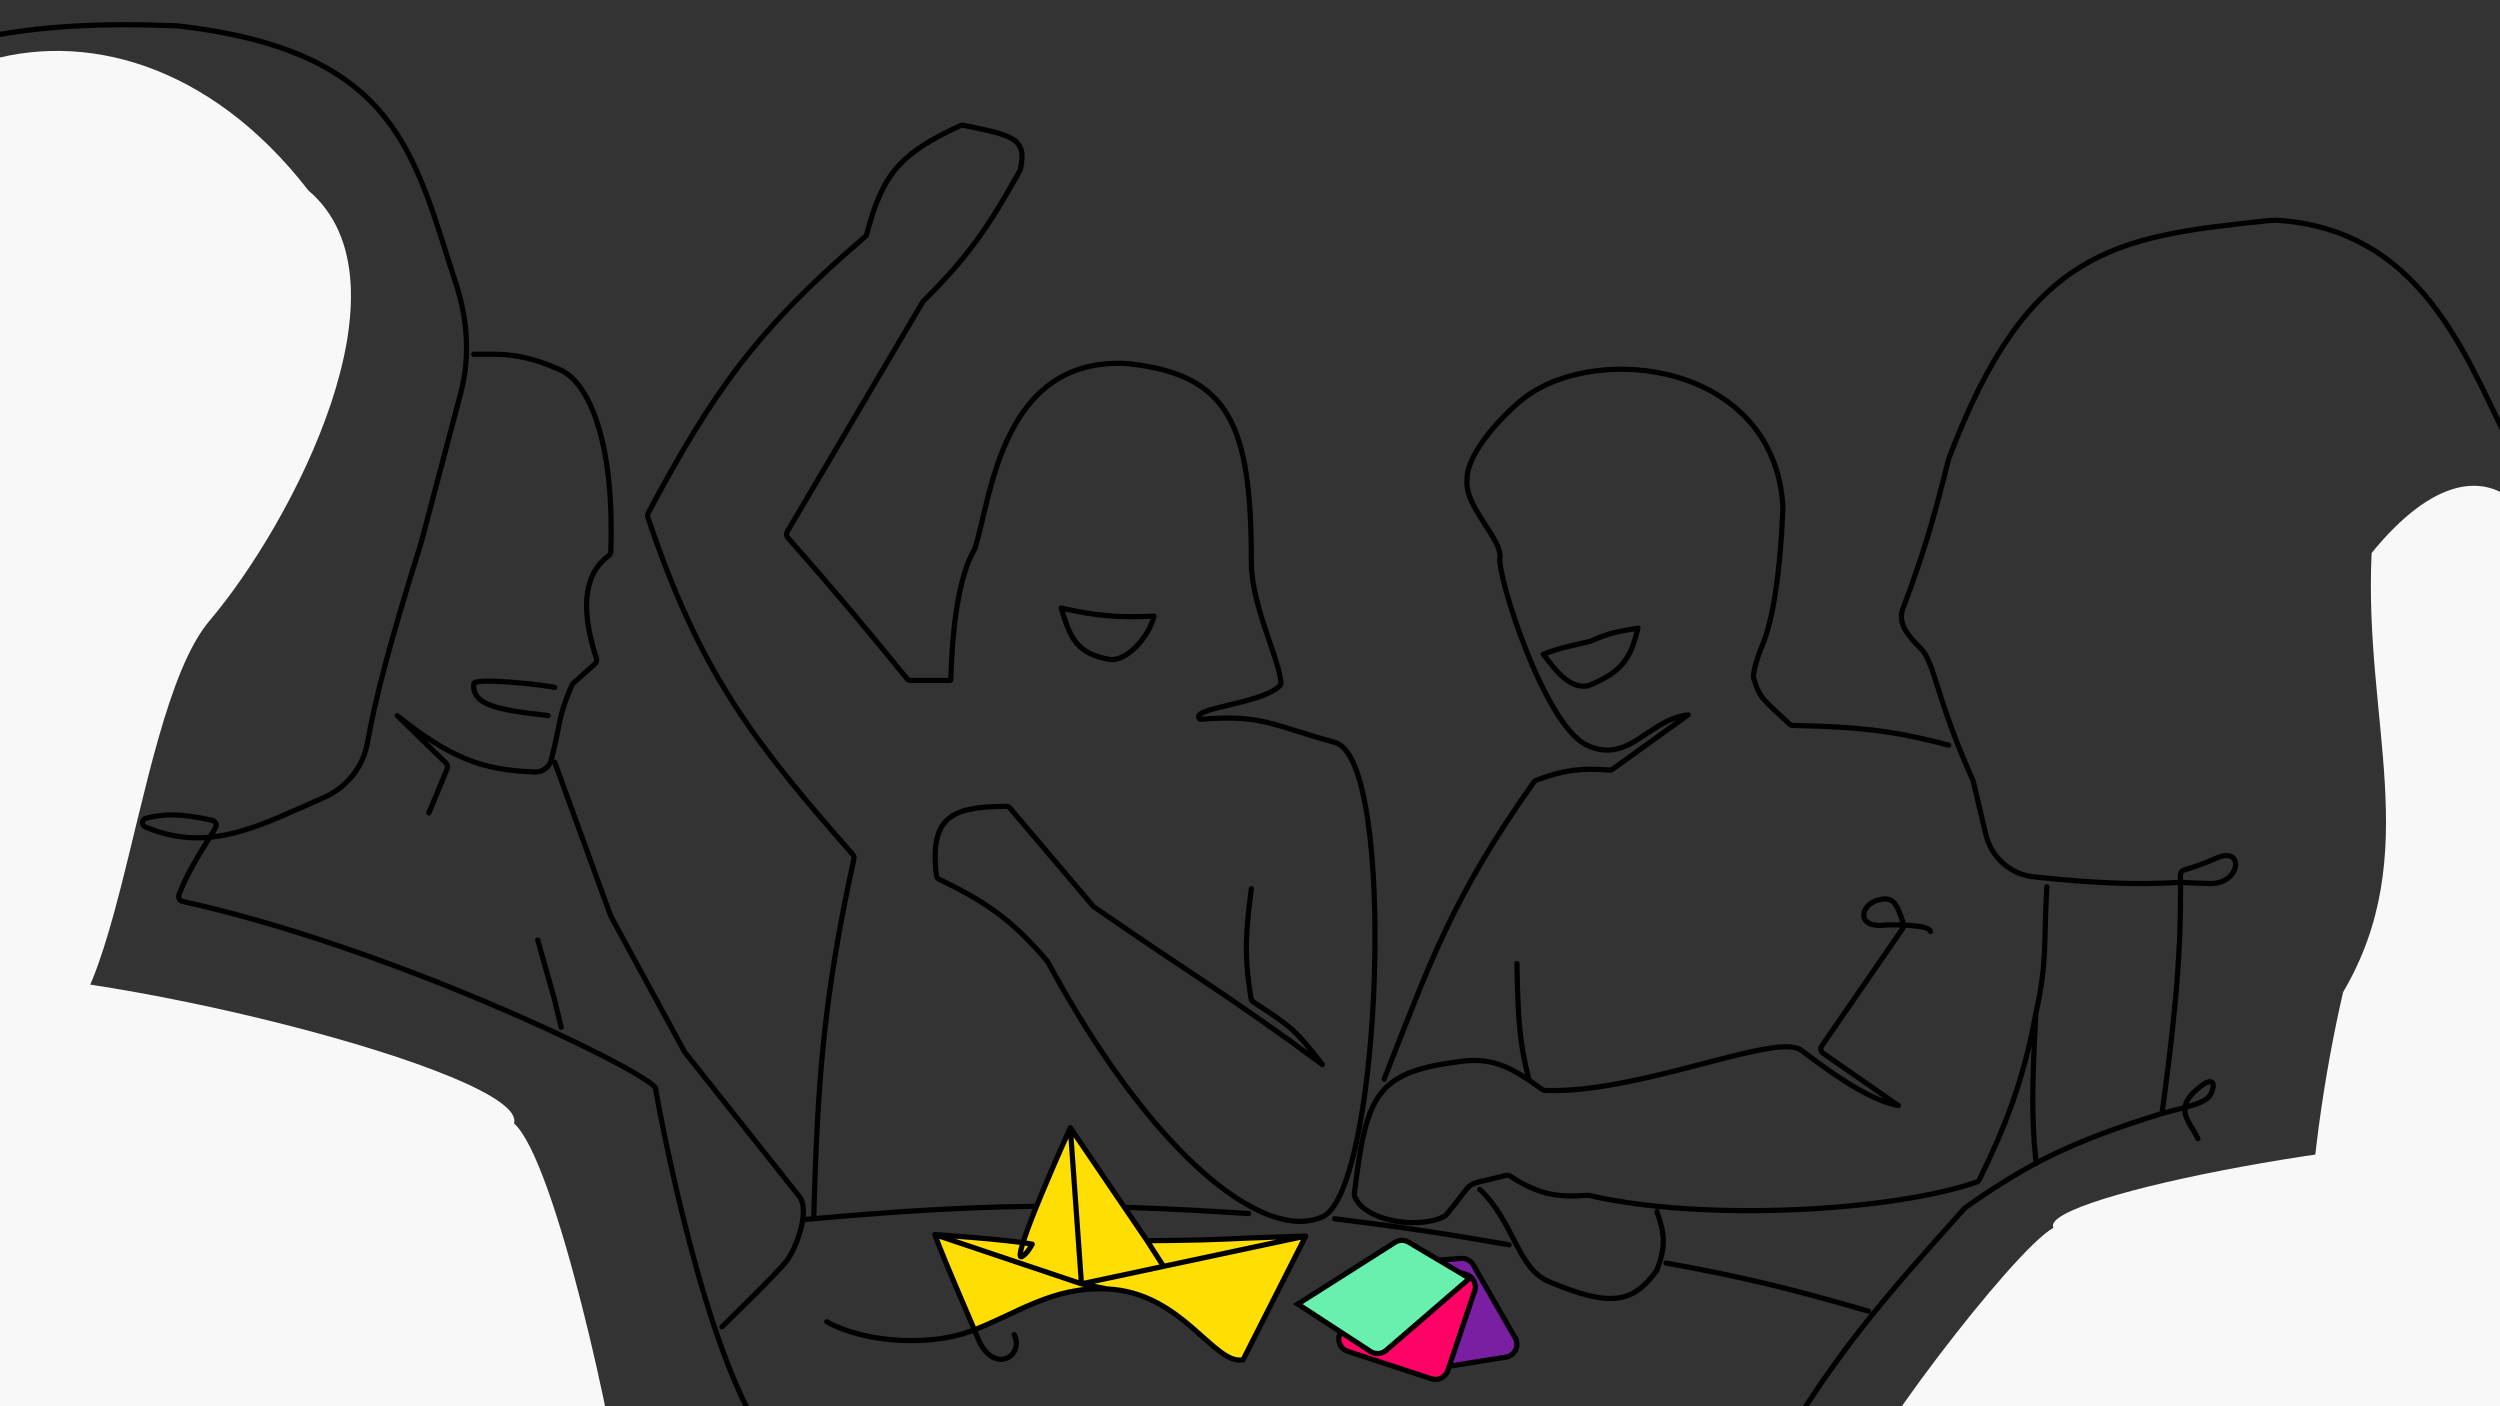 <svg xmlns="http://www.w3.org/2000/svg" width="1920" height="1080" viewBox="0 0 1920 1080" fill="none"><rect x="0" y="0" width="1920" height="1080" fill="#333333" stroke="none"/><g clip-path="url(#clip0_62_8624)"><path d="M363.795 272.075C383.524 272.075 399.64 270.288 430.568 284.203C452.146 293.912 472.053 339.019 469.089 423.654C469.045 424.929 468.376 426.119 467.353 426.88C446.772 442.183 446.746 471.079 458.054 505.561C458.554 507.087 458.118 508.774 456.921 509.845L440.301 524.7C439.887 525.07 439.548 525.536 439.32 526.043C428.661 549.728 430.351 556.479 423.405 583.518C421.961 589.136 416.832 593.024 411.034 592.857C370.011 591.672 345.196 581.667 305 549.518L342.514 586.035C343.687 587.177 344.046 588.918 343.42 590.431L329.397 624.312M426.016 585.399L468.912 703.123C468.979 703.309 469.061 703.489 469.155 703.662L525.503 807.453C525.614 807.657 525.742 807.85 525.886 808.031L614.521 919.723C614.641 919.874 614.749 920.03 614.842 920.198C621.825 932.831 610.151 960.933 604.078 968.464C595.936 978.558 568.173 1005.51 554.504 1019M420.841 549.518C380.356 545.054 362.817 541.133 363.795 525.261C363.358 519.665 421.969 526.484 426.016 528" stroke="black" stroke-width="4" stroke-linecap="round" stroke-linejoin="round"></path><path d="M413 722L425.5 766.331L431 789" stroke="black" stroke-width="4" stroke-linecap="round" stroke-linejoin="round"></path><path d="M587 1104C541.221 1038.13 508.068 861.737 503.999 839.353C503.733 837.894 503.995 836.038 503.02 834.919C488.958 818.785 299.002 727.304 140.327 692.313C138.007 691.801 136.65 689.403 137.469 687.173C142.87 672.463 150.784 659.462 165.414 635.944C166.861 633.618 165.593 630.549 162.916 629.966C139.129 624.784 126.189 624.741 112.151 628.428C108.737 629.325 108.463 633.814 111.718 635.179C161.65 656.115 201.055 633.106 248.372 612.672C265.786 605.152 278.672 589.582 282.086 570.924C288.747 534.508 298.619 496.202 323.585 416.288L353.83 301.93C361.113 274.393 359.135 245.297 350.287 218.222C317.795 118.806 305.975 39.053 136.01 19.843C13.198 14.906 -41.676 31.789 -136 66.871" stroke="black" stroke-width="4" stroke-linecap="round" stroke-linejoin="round"></path><path d="M1165 740C1165.73 780.419 1166.93 801.349 1174 828" stroke="black" stroke-width="4" stroke-linecap="round" stroke-linejoin="round"></path><path d="M1136.5 913.5C1162.56 938.02 1165.5 973.999 1189 984C1236.38 1004.16 1253.93 1001.2 1272.19 975.932C1272.39 975.65 1272.56 975.33 1272.69 975.004C1279.13 957.738 1278.88 947.909 1272.5 930.5" stroke="black" stroke-width="4" stroke-linecap="round" stroke-linejoin="round"></path><path d="M1482.66 715.425C1481.7 709.619 1451.69 710.287 1449.03 710.357C1448.89 710.361 1448.77 710.373 1448.63 710.391C1427.2 713.205 1427.45 697.9 1439.76 692.137C1454.49 686.658 1456.73 694.297 1461.83 709.467C1462.23 710.665 1462.05 711.988 1461.33 713.029L1399.11 803.272C1397.86 805.085 1398.32 807.567 1400.12 808.825L1457.93 849.075C1433.22 844.439 1402.41 820.725 1383.23 806.55C1364.15 792.453 1259.09 840.08 1186.57 837.479C1185.78 837.45 1185.02 837.171 1184.37 836.699C1159.06 818.086 1144.45 811.46 1118.24 815.662C1056.07 823.941 1049.14 842.337 1040.12 916.971C1040.04 917.586 1040.1 918.232 1040.34 918.803C1048.73 939.104 1091.8 943.997 1109.59 933.951C1109.97 933.733 1110.32 933.425 1110.61 933.083C1135.81 902.839 1120.59 912.382 1156.34 902.714C1157.44 902.416 1158.66 902.592 1159.63 903.204C1181.24 916.949 1194.67 919.889 1219.06 917.975C1219.47 917.942 1219.89 917.97 1220.29 918.063C1310.96 938.977 1455.74 929.671 1518.02 907.821C1519 907.478 1519.76 906.772 1520.22 905.84C1538.65 868.127 1553.81 831.603 1563.5 778.5M1572 681C1569.27 725.122 1572.71 736.835 1563.5 778.5M1563.5 778.5C1560.8 830.405 1560.02 857.322 1563.5 891" stroke="black" stroke-width="4" stroke-linecap="round" stroke-linejoin="round"></path><path d="M961.049 682.519C955.274 724.572 956.732 740.987 960.772 766.787C960.947 767.904 961.608 768.913 962.556 769.531C990.772 787.915 994.622 790.429 1015.64 817.636C945.264 765.407 914.792 748.219 840.169 696.487C839.882 696.288 839.615 696.048 839.389 695.781L775.722 620.681C774.96 619.781 773.821 619.263 772.642 619.272C731.848 619.589 713.682 626.461 719.145 672.236C719.306 673.58 720.171 674.779 721.391 675.366C759.083 693.501 777.725 707.279 804.06 737.855C804.247 738.071 804.415 738.317 804.551 738.568C884.853 886.918 970.407 954.649 1015.64 934.535C1060.92 914.403 1073.49 583.244 1025.25 570.174C977.01 557.104 969.748 548.417 921.62 552.462C911.874 543.522 968.91 540.942 982.874 526.681C983.508 526.032 983.808 525.157 983.751 524.251C982.631 506.234 961.049 465.047 961.049 432.021C961.049 325.749 944.274 287.433 865.51 279.192C769.755 274.142 761.437 380.129 748.878 420.947C748.783 421.256 748.658 421.526 748.493 421.804C730.915 451.413 730.736 516.26 730.131 522.172C730.098 522.498 729.87 522.605 729.542 522.605H699.586C698.382 522.605 697.236 522.055 696.476 521.121C665.707 483.313 643.535 456.61 605.086 412.958C603.942 411.659 603.75 409.758 604.63 408.266L708.543 232.067C708.716 231.772 708.932 231.497 709.175 231.255C743.624 197.022 759.243 174.251 783.333 130.925C783.52 130.589 783.665 130.208 783.746 129.832C788.86 106.054 777.841 103.906 739.924 96.261C739.095 96.094 738.197 96.198 737.429 96.553C691.339 117.872 677.875 133.36 665.655 179.78C665.446 180.574 664.984 181.313 664.36 181.846C581.927 252.266 547.466 300.776 497.815 394.053C497.3 395.02 497.203 396.195 497.551 397.234C537.515 516.479 578.045 568.795 654.877 656.181C655.72 657.139 656.065 658.479 655.791 659.725C631.82 768.757 627.846 834.659 625 933.5" stroke="black" stroke-width="4" stroke-linecap="round" stroke-linejoin="round"></path><path d="M1496.65 572.275C1458.35 562.379 1433.63 558.232 1376.95 557.126C1375.93 557.106 1374.93 556.684 1374.2 555.982C1355.31 537.818 1351.77 537.553 1346.81 520.861C1345.65 516.943 1350.98 501.255 1352.67 497.537C1359.37 482.883 1366.98 450.073 1369.29 389.106C1362.76 278.922 1227.04 262.393 1170.65 305.618C1155.54 317.201 1125.91 348.004 1126.67 368.576C1126.68 368.772 1126.67 368.964 1126.66 369.159C1125 389.463 1153.89 414.124 1151.95 428.574C1150.01 443.093 1186.21 557.04 1218.67 572.275C1251.13 587.51 1265.67 552.541 1296.5 548.999L1238.56 590.645C1237.79 591.199 1236.84 591.459 1235.9 591.386C1214 589.709 1201.29 591.247 1179.9 599.168C1179.15 599.445 1178.48 599.961 1178.02 600.613C1114.8 689.866 1098.12 739.836 1063 828.813M1660.41 855.124C1668.41 795.715 1675.65 738.279 1674.56 672.102C1674.53 670.279 1675.77 668.647 1677.52 668.132C1688.67 664.842 1696.44 661.651 1702.21 659.03C1723.87 649.206 1721.17 678.949 1697.4 678.564C1690.04 678.444 1682.41 678.008 1674.5 677.619C1641.13 679.712 1608.03 678.364 1561.74 673.385C1543.87 671.463 1529.28 658.332 1525.13 640.847L1515.44 599.969C1515.38 599.722 1515.3 599.473 1515.19 599.242C1486.43 535.168 1486.09 508.927 1474.98 497.865C1466.47 489.385 1457.08 479.085 1461.31 467.841C1478.14 423.136 1485.43 397.045 1496.65 352.169C1557.67 190.945 1624.01 181.885 1740.56 169.607C1744.38 169.205 1748.32 169.077 1752.14 169.394C1866.88 178.901 1897.59 285.776 1933 352.169M1660.41 855.124C1591.5 876.594 1558.86 892.721 1509.66 927.22C1509.41 927.391 1509.18 927.597 1508.98 927.819C1444.06 999.607 1413.02 1037.66 1375.35 1098M1660.41 855.124C1684 849.064 1694.72 846.746 1698 840C1701.66 832.455 1699.84 826.913 1690.5 834C1668.21 850.908 1681 860 1688 874.5" stroke="black" stroke-width="4" stroke-linecap="round" stroke-linejoin="round"></path><path d="M886.305 473.175C858.412 474.444 842.849 473.178 815 467C821.669 488.699 826.126 502.507 853.434 506.624C867.594 506.624 882.916 487.461 886.305 473.175Z" stroke="black" stroke-width="4" stroke-linecap="round" stroke-linejoin="round"></path><path d="M1219.57 526.693C1246.73 515.942 1252.38 504.767 1258 482.438C1243.8 484.836 1235.84 485.805 1221.59 492.472C1193.13 498.878 1192.62 499.772 1185.18 502.507C1195.13 515.198 1205.41 529.266 1219.57 526.693Z" stroke="black" stroke-width="4" stroke-linecap="round" stroke-linejoin="round"></path><path d="M619 936.501C751.747 924.502 826.224 923.414 959 932.001M1025 936.001C1078.9 942.745 1108.17 947.144 1159 956.001M1279.5 970.001C1339.4 980.907 1373.51 989.174 1435 1007" stroke="black" stroke-width="4" stroke-linecap="round" stroke-linejoin="round"></path><path d="M1078.48 969.537L1122.14 966.514C1125.96 966.25 1129.6 968.19 1131.51 971.511L1163.61 1027.42C1167.09 1033.49 1163.43 1041.17 1156.52 1042.28L1094.4 1052.23C1089.16 1053.07 1084.17 1049.66 1083.04 1044.48L1069.4 981.635C1068.11 975.677 1072.4 969.958 1078.48 969.537Z" fill="#7B1FA2" stroke="black" stroke-width="4"></path><path d="M1074.11 964.753L1125.64 978.613C1131.21 980.112 1134.37 986 1132.52 991.466L1111.91 1052.59C1110.15 1057.79 1104.53 1060.6 1099.32 1058.89L1035.1 1037.84C1028.95 1035.83 1026.31 1028.59 1029.71 1023.09L1063.01 969.156C1065.33 965.395 1069.84 963.605 1074.11 964.753Z" fill="#FF0266" stroke="black" stroke-width="4"></path><path d="M1081.82 953.988L1128.59 981.801L1064.52 1037.09C1061.15 1040 1056.26 1040.33 1052.53 1037.9L996.698 1001.52L1071.35 954.141C1074.53 952.121 1078.58 952.062 1081.82 953.988Z" fill="#69F0AE" stroke="black" stroke-width="4"></path><path d="M748.344 1021.29C741.593 1005.34 725.227 968.08 717.938 948.15C717.938 948.15 763.222 951.209 785.648 954.37C793.764 928.605 821.996 866.083 821.996 866.083L881.006 952.9C881.006 952.9 923.092 952.538 939.448 951.665C955.805 950.793 1002.78 949.299 1002.78 949.299L954.658 1044.34C932.034 1048.56 908.269 992.699 850.316 989.908C808.859 987.911 781.972 1008.26 748.344 1021.29Z" fill="#FFDE03"></path><path d="M778.924 1025.01C787.029 1042.19 762.143 1056.23 750.79 1027.21C747.141 1017.88 726.41 971.312 717.938 948.15M717.938 948.15C717.938 948.15 774.964 952.003 792.721 955.528C792.721 955.528 789.126 962.729 784.916 965.052C774.781 970.644 821.996 866.083 821.996 866.083M717.938 948.15L830.555 985.984M821.996 866.083L830.555 985.984M821.996 866.083L881.006 952.9M893.597 972.556L881.006 952.9M1002.78 949.299L954.658 1044.34C932.034 1048.56 908.269 992.699 850.316 989.908M1002.78 949.299C1002.78 949.299 955.805 950.793 939.448 951.665C923.092 952.538 881.006 952.9 881.006 952.9M1002.78 949.299L830.555 985.984M850.316 989.908C807.436 987.843 780.144 1009.69 744.857 1022.6C713.981 1033.91 664.647 1031.58 634.932 1015.1M850.316 989.908L830.555 985.984" stroke="black" stroke-width="4" stroke-linecap="round" stroke-linejoin="round"></path><path d="M477.24 1152.06C624.609 1289.99 318.442 1322.13 71.569 1292.51C-37.787 1302.3 -101.798 1104.68 -110.588 1006.46C-119.378 908.236 -159.916 757.345 -50.56 747.559C63.409 738.086 406.509 823.81 394.751 862.76C426.978 891.17 473.304 1108.08 477.24 1152.06Z" fill="#F8F8F8"></path><path d="M-147.973 249C-153.161 47.219 84.622 -50.411 236.8 146.223C320.525 217.249 224.693 401.544 160.897 476.746C97.101 551.948 90.724 858.026 6.999 787C-79.74 712.469 -183.97 584.962 -147.973 566C-150.356 523.104 -176.539 282.673 -147.973 249Z" fill="#F8F8F8"></path><path d="M1421 1148.5C1475.5 1192.5 1620.39 1213.17 1858.9 1203.63C1965.32 1213.42 2020.74 1094.77 2025.95 1035C2031.15 975.227 2065.38 884.345 1958.95 874.559C1848.06 864.804 1564.28 918.767 1577 942.999C1546.7 959.256 1423.33 1121.73 1421 1148.5Z" fill="#F8F8F8"></path><path d="M1972.83 570.246C1985.09 401.064 1915.7 308.959 1821.4 424.697C1815.24 555.332 1862 655.5 1799.5 762C1770.5 887 1751.14 1089.93 1823.27 1027.06C1898.03 961.125 2002.95 1012.62 1973.89 998.199C1977.56 962.181 1995.15 597.285 1972.83 570.246Z" fill="#F8F8F8"></path></g><defs><clipPath id="clip0_62_8624"><rect width="1920" height="1080" fill="white"></rect></clipPath></defs></svg>